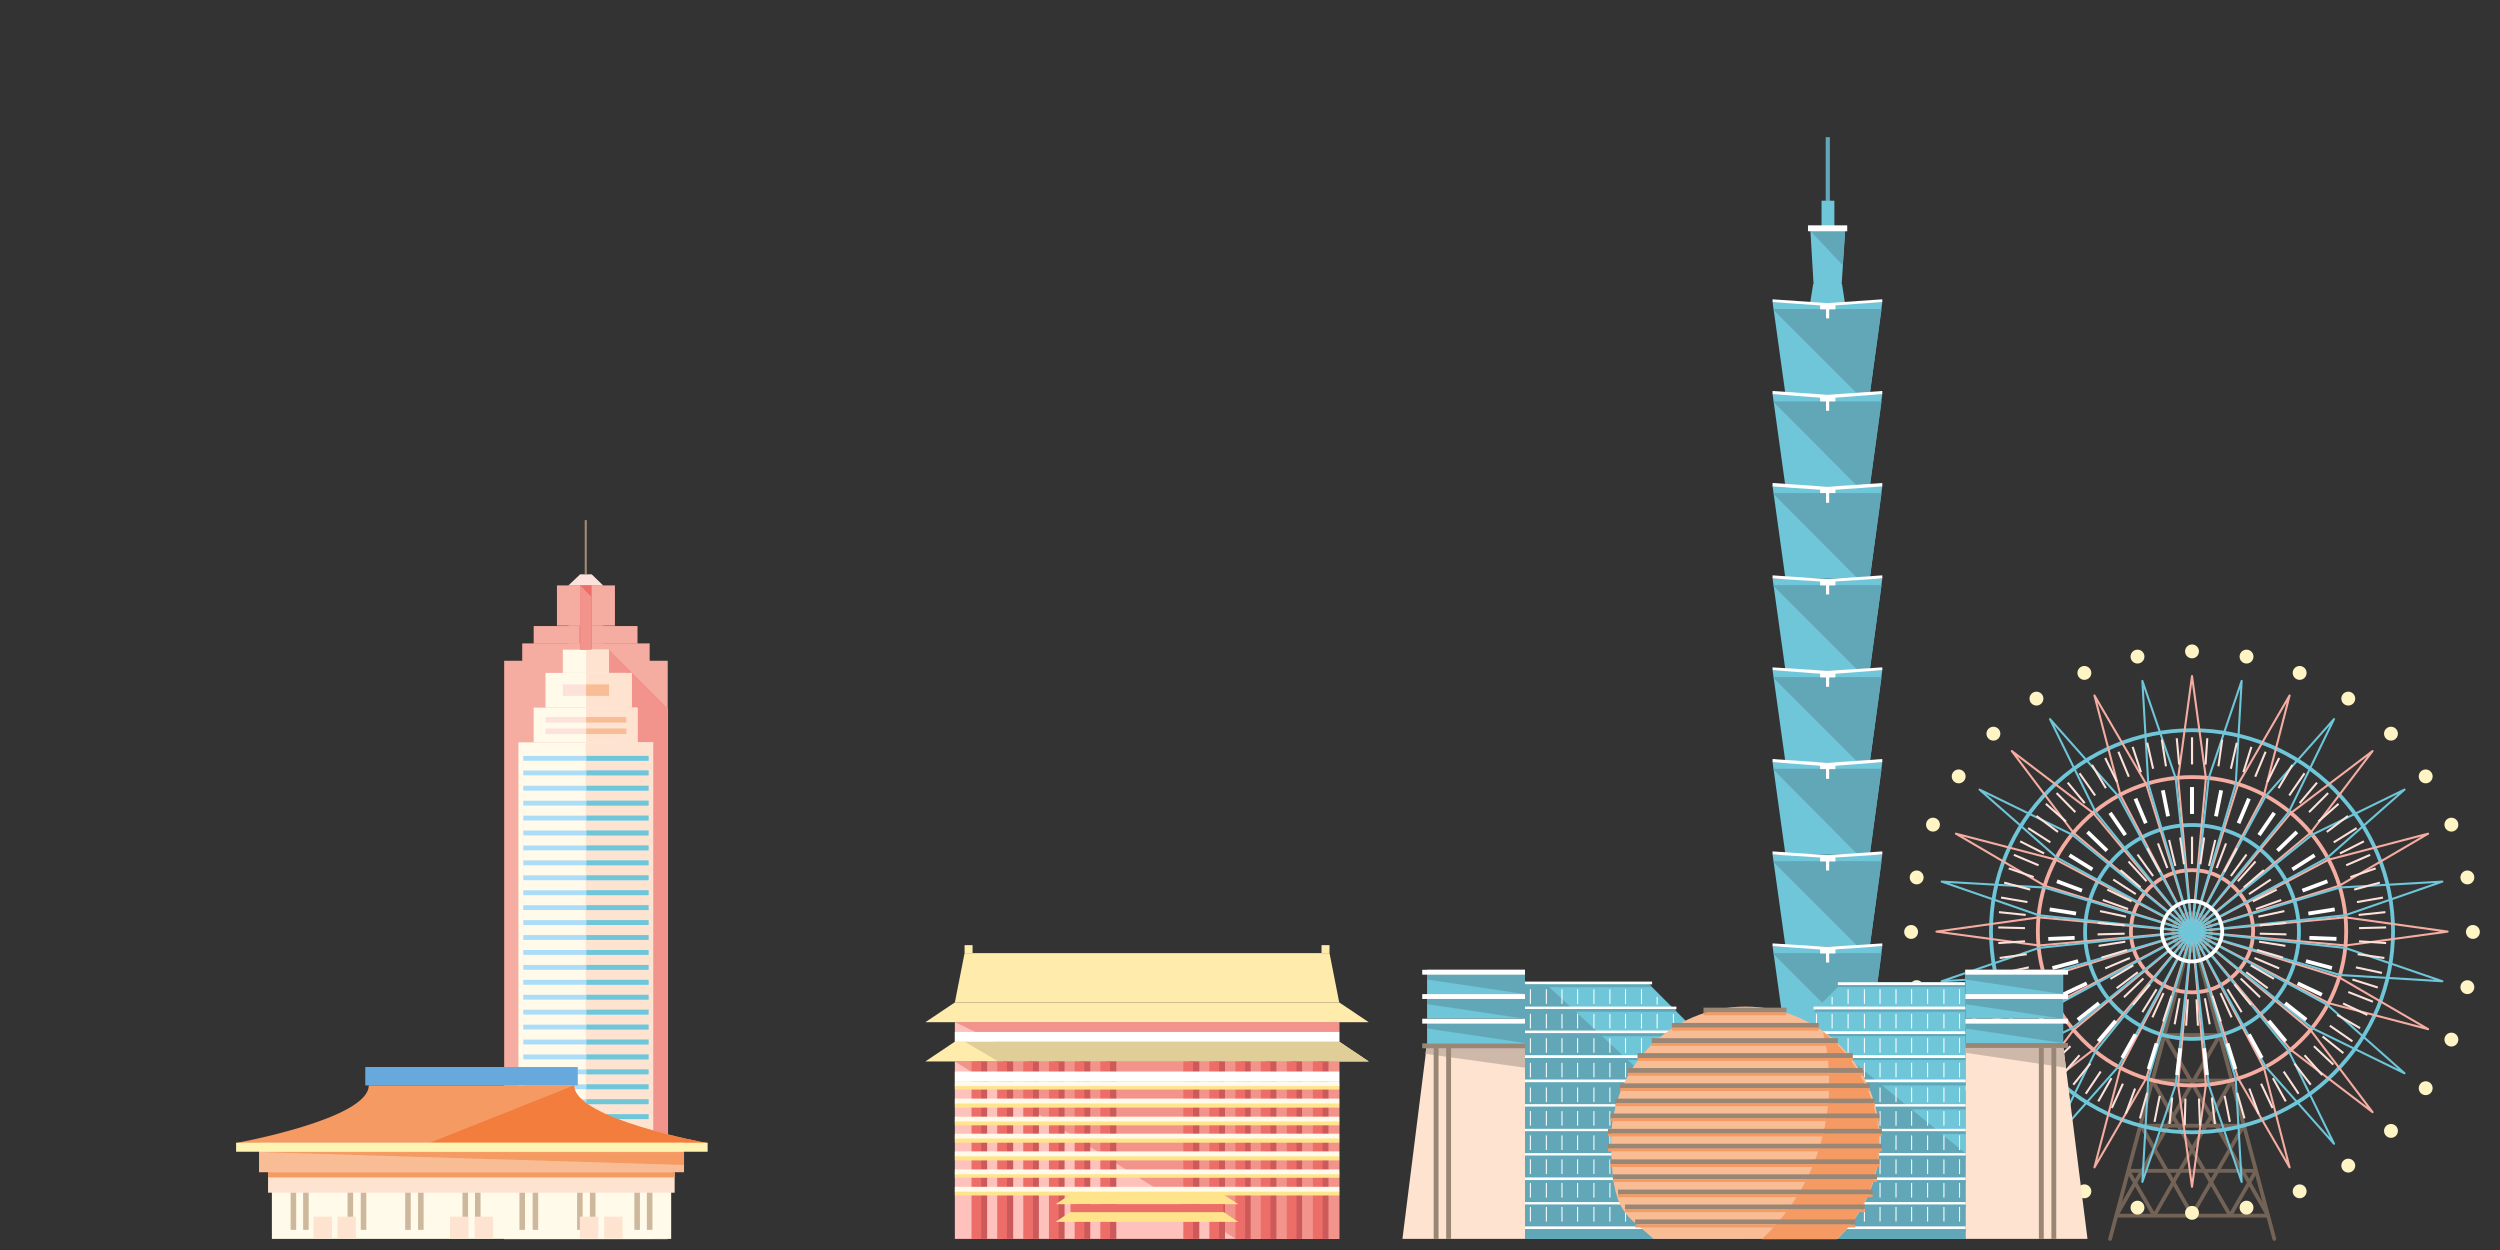 <?xml version="1.0" encoding="UTF-8"?>
<svg id="Layer_1" xmlns="http://www.w3.org/2000/svg" version="1.1" viewBox="0 0 720 360">
  <rect x="0" y="0" width="720" height="360" fill="#333333" stroke="none"/>
  <!-- Generator: Adobe Illustrator 29.3.1, SVG Export Plug-In . SVG Version: 2.1.0 Build 151)  -->
  <defs>
    <style>
      .st0 {
        fill: #fce2da;
      }

      .st1, .st2, .st3, .st4, .st5, .st6, .st7, .st8 {
        fill: none;
      }

      .st1, .st2, .st3, .st9, .st6, .st7 {
        stroke-width: 1.1px;
      }

      .st1, .st5, .st6, .st8 {
        stroke-linejoin: round;
      }

      .st1, .st6 {
        stroke: #736357;
      }

      .st10 {
        fill: #a18a77;
      }

      .st11 {
        fill: #e0ce99;
      }

      .st12 {
        fill: #ceb8aa;
      }

      .st13 {
        fill: #abddf9;
      }

      .st2, .st3, .st4, .st9, .st7 {
        stroke-miterlimit: 5.7;
      }

      .st2, .st5 {
        stroke: #f5ada2;
      }

      .st14 {
        fill: #f2948b;
      }

      .st15 {
        fill: #fff;
      }

      .st16 {
        fill: #fffae9;
      }

      .st17 {
        fill: #f27d3d;
      }

      .st3, .st8 {
        stroke: #6ec6d8;
      }

      .st18 {
        fill: #998675;
      }

      .st19 {
        fill: #67a9dd;
      }

      .st4 {
        stroke: #fce2da;
      }

      .st4, .st5, .st8 {
        stroke-width: .6px;
      }

      .st9, .st20 {
        fill: #6ec6d8;
      }

      .st9, .st7 {
        stroke: #fff;
      }

      .st21 {
        fill: #fff3b3;
      }

      .st22 {
        fill: #ceb89d;
      }

      .st6 {
        stroke-linecap: round;
      }

      .st23 {
        fill: #cc5a5a;
      }

      .st24 {
        fill: #fff4c3;
      }

      .st25 {
        fill: #f5ada2;
      }

      .st26 {
        fill: #ffecac;
      }

      .st27 {
        fill: #ed6d69;
      }

      .st28 {
        fill: #ffe48c;
      }

      .st29 {
        fill: #f9bd95;
      }

      .st30 {
        fill: #62a7b7;
      }

      .st31 {
        fill: #f49a62;
      }

      .st32 {
        fill: #fde3d0;
      }

      .st33 {
        fill: #ffc1bb;
      }
    </style>
  </defs>
  <g>
    <polygon class="st26" points="385.7 288.7 275 288.7 277.8 274.5 382.9 274.5 385.7 288.7"/>
    <polygon class="st26" points="394.2 294.4 266.5 294.4 275 288.7 385.7 288.7 394.2 294.4"/>
    <polygon class="st26" points="394.2 305.7 266.5 305.7 275 300 385.7 300 394.2 305.7"/>
    <polygon class="st11" points="394.2 305.7 287.5 305.7 277.8 300 385.7 300 394.2 305.7"/>
    <rect class="st33" x="275" y="294.4" width="110.7" height="5.7"/>
    <polygon class="st14" points="385.7 294.4 275 294.4 286.9 300 385.7 300 385.7 294.4"/>
    <rect class="st15" x="275" y="297.2" width="110.7" height="2.8"/>
    <rect class="st33" x="275" y="305.7" width="110.7" height="51.1"/>
    <polygon class="st14" points="385.7 305.7 275 305.7 355.9 356.8 385.7 356.8 385.7 305.7"/>
    <g>
      <rect class="st23" x="281.5" y="305.7" width="2.8" height="51.1"/>
      <rect class="st23" x="289" y="305.7" width="2.8" height="51.1"/>
      <rect class="st23" x="296.4" y="305.7" width="2.8" height="51.1"/>
      <rect class="st23" x="303.8" y="305.7" width="2.8" height="51.1"/>
      <rect class="st23" x="311.2" y="305.7" width="2.8" height="51.1"/>
      <rect class="st23" x="318.7" y="305.7" width="2.8" height="51.1"/>
    </g>
    <g>
      <rect class="st27" x="279.8" y="305.7" width="2.8" height="51.1"/>
      <rect class="st27" x="287.2" y="305.7" width="2.8" height="51.1"/>
      <rect class="st27" x="294.7" y="305.7" width="2.8" height="51.1"/>
      <rect class="st27" x="302.1" y="305.7" width="2.8" height="51.1"/>
      <rect class="st27" x="309.5" y="305.7" width="2.8" height="51.1"/>
      <rect class="st27" x="316.9" y="305.7" width="2.8" height="51.1"/>
    </g>
    <g>
      <rect class="st23" x="379.8" y="305.7" width="2.8" height="51.1"/>
      <rect class="st23" x="372.2" y="305.7" width="2.8" height="51.1"/>
      <rect class="st23" x="364.8" y="305.7" width="2.8" height="51.1"/>
      <rect class="st23" x="357.4" y="305.7" width="2.8" height="51.1"/>
      <rect class="st23" x="350" y="305.7" width="2.8" height="51.1"/>
      <rect class="st23" x="342.6" y="305.7" width="2.8" height="51.1"/>
    </g>
    <g>
      <rect class="st27" x="378.1" y="305.7" width="2.8" height="51.1"/>
      <rect class="st27" x="370.6" y="305.7" width="2.8" height="51.1"/>
      <rect class="st27" x="363.1" y="305.7" width="2.8" height="51.1"/>
      <rect class="st27" x="355.8" y="305.7" width="2.8" height="51.1"/>
      <rect class="st27" x="348.3" y="305.7" width="2.8" height="51.1"/>
      <rect class="st27" x="340.8" y="305.7" width="2.8" height="51.1"/>
    </g>
    <polygon class="st28" points="356.6 346.8 304 346.8 308.3 344 352.3 344 356.6 346.8"/>
    <polygon class="st28" points="356.6 351.9 304 351.9 308.3 349 352.3 349 356.6 351.9"/>
    <rect class="st27" x="308.3" y="346.8" width="44" height="2.3"/>
    <g>
      <rect class="st28" x="275" y="312.4" width="110.7" height="1.4"/>
      <rect class="st28" x="275" y="317.6" width="110.7" height="1.4"/>
      <rect class="st28" x="275" y="322.7" width="110.7" height="1.4"/>
      <rect class="st28" x="275" y="327.7" width="110.7" height="1.4"/>
      <rect class="st28" x="275" y="332.8" width="110.7" height="1.4"/>
      <rect class="st28" x="275" y="337.8" width="110.7" height="1.4"/>
      <rect class="st28" x="275" y="342.9" width="110.7" height="1.4"/>
    </g>
    <g>
      <rect class="st16" x="275" y="311.4" width="110.7" height="1.4"/>
      <rect class="st16" x="275" y="316.4" width="110.7" height="1.4"/>
      <rect class="st16" x="275" y="321.6" width="110.7" height="1.4"/>
      <rect class="st16" x="275" y="326.5" width="110.7" height="1.4"/>
      <rect class="st16" x="275" y="331.6" width="110.7" height="1.4"/>
      <rect class="st16" x="275" y="336.8" width="110.7" height="1.4"/>
      <rect class="st16" x="275" y="341.8" width="110.7" height="1.4"/>
    </g>
    <rect class="st15" x="275" y="308.6" width="110.7" height="2.8"/>
    <rect class="st26" x="380.6" y="272.2" width="2.3" height="2.3"/>
    <rect class="st26" x="277.8" y="272.2" width="2.3" height="2.3"/>
  </g>
  <g>
    <g>
      <polyline class="st6" points="655 356.8 631.3 268.4 607.7 356.8"/>
      <circle class="st6" cx="631.3" cy="268.4" r="5.4"/>
      <g>
        <line class="st1" x1="623.4" y1="298.1" x2="639.3" y2="298.1"/>
        <line class="st1" x1="619.9" y1="311.2" x2="642.7" y2="311.2"/>
        <line class="st1" x1="616.4" y1="324.2" x2="646.3" y2="324.2"/>
        <line class="st1" x1="609.5" y1="350.1" x2="653.2" y2="350.1"/>
        <line class="st1" x1="612.9" y1="337.2" x2="649.9" y2="337.2"/>
        <line class="st1" x1="623.4" y1="298.1" x2="653.2" y2="350.1"/>
        <line class="st1" x1="619.9" y1="311.2" x2="642.3" y2="350.1"/>
        <line class="st1" x1="616.6" y1="324.1" x2="631.4" y2="350.1"/>
        <line class="st1" x1="639.3" y1="298.1" x2="609.5" y2="350.1"/>
        <line class="st1" x1="642.7" y1="311.2" x2="620.4" y2="350.1"/>
        <line class="st1" x1="646.2" y1="324.1" x2="631.2" y2="350.1"/>
        <line class="st1" x1="612.9" y1="337.2" x2="620.4" y2="350.1"/>
        <line class="st1" x1="649.7" y1="337.2" x2="642.3" y2="350.1"/>
      </g>
    </g>
    <path class="st3" d="M631.3,326.1c-15.4,0-29.9-6-40.9-17-10.9-10.9-17-25.5-17-40.9s6-29.9,17-40.9c10.9-10.9,25.5-17,40.9-17s29.9,6,40.9,17c10.9,10.9,17,25.5,17,40.9s-6,29.9-17,40.9c-10.9,10.9-25.5,17-40.9,17Z"/>
    <path class="st2" d="M631.3,312.6c-11.8,0-23-4.6-31.4-13-8.4-8.4-13-19.5-13-31.4s4.6-23,13-31.4c8.4-8.4,19.5-13,31.4-13s23,4.6,31.4,13c8.4,8.4,13,19.5,13,31.4s-4.6,23-13,31.4c-8.4,8.4-19.5,13-31.4,13Z"/>
    <path class="st3" d="M631.3,299.2c-8.3,0-16-3.2-21.8-9-5.8-5.8-9-13.6-9-21.8s3.2-16,9-21.8,13.6-9,21.8-9,16,3.2,21.8,9c5.8,5.8,9,13.6,9,21.8s-3.2,16-9,21.8-13.6,9-21.8,9Z"/>
    <path class="st2" d="M631.3,285.8c-4.6,0-9-1.8-12.4-5.2-3.3-3.3-5.2-7.7-5.2-12.4s1.8-9,5.2-12.4,7.7-5.2,12.4-5.2,9,1.8,12.4,5.2c3.3,3.3,5.2,7.7,5.2,12.4s-1.8,9-5.2,12.4-7.7,5.2-12.4,5.2Z"/>
    <g>
      <polygon class="st5" points="631.3 194.7 627.3 224.1 631.3 268.3 635.3 224.1 631.3 194.7"/>
      <polygon class="st5" points="631.3 341.8 627.3 312.4 631.3 268.3 635.3 312.4 631.3 341.8"/>
      <polygon class="st5" points="704.9 268.3 675.5 264.2 631.3 268.3 675.5 272.3 704.9 268.3"/>
      <polygon class="st5" points="557.7 268.3 587.2 264.2 631.3 268.3 587.2 272.3 557.7 268.3"/>
      <polygon class="st5" points="683.3 216.3 659.7 234.2 631.3 268.3 665.4 239.9 683.3 216.3"/>
      <polygon class="st5" points="579.4 320.3 597.2 296.6 631.3 268.3 602.9 302.3 579.4 320.3"/>
      <polygon class="st5" points="683.3 320.3 665.4 296.6 631.3 268.3 659.7 302.3 683.3 320.3"/>
      <polygon class="st5" points="579.4 216.3 602.9 234.2 631.3 268.3 597.2 239.9 579.4 216.3"/>
      <polygon class="st5" points="603.2 200.3 610.7 229 631.3 268.3 618.1 225.8 603.2 200.3"/>
      <polygon class="st5" points="659.4 336.2 644.6 310.6 631.3 268.3 652 307.5 659.4 336.2"/>
      <polygon class="st5" points="699.3 240.1 670.6 247.6 631.3 268.3 673.7 255.1 699.3 240.1"/>
      <polygon class="st5" points="563.3 296.4 588.9 281.5 631.3 268.3 592.1 288.9 563.3 296.4"/>
      <polygon class="st5" points="659.4 200.3 644.6 225.8 631.3 268.3 652 229 659.4 200.3"/>
      <polygon class="st5" points="603.2 336.2 610.7 307.5 631.3 268.3 618.1 310.6 603.2 336.2"/>
      <polygon class="st5" points="699.3 296.4 673.7 281.5 631.3 268.3 670.6 288.9 699.3 296.4"/>
      <polygon class="st5" points="563.3 240.1 592.1 247.6 631.3 268.3 588.9 255.1 563.3 240.1"/>
    </g>
    <g>
      <polygon class="st8" points="617 196.1 618.7 225.7 631.3 268.3 626.6 224.1 617 196.1"/>
      <polygon class="st8" points="645.6 340.4 636.1 312.4 631.3 268.3 643.9 310.8 645.6 340.4"/>
      <polygon class="st8" points="703.4 253.9 673.9 255.6 631.3 268.3 675.4 263.6 703.4 253.9"/>
      <polygon class="st8" points="559.2 282.6 587.2 273 631.3 268.3 588.7 280.8 559.2 282.6"/>
      <polygon class="st8" points="672.2 207.1 652.5 229.3 631.3 268.3 659.2 233.8 672.2 207.1"/>
      <polygon class="st8" points="590.4 329.4 603.5 302.8 631.3 268.3 610.1 307.2 590.4 329.4"/>
      <polygon class="st8" points="692.5 309.1 670.3 289.4 631.3 268.3 665.9 296.1 692.5 309.1"/>
      <polygon class="st8" points="570.1 227.4 596.8 240.4 631.3 268.3 592.4 247 570.1 227.4"/>
      <polygon class="st8" points="590.4 207.1 603.5 233.8 631.3 268.3 610.1 229.3 590.4 207.1"/>
      <polygon class="st8" points="672.2 329.4 652.5 307.2 631.3 268.3 659.2 302.8 672.2 329.4"/>
      <polygon class="st8" points="692.5 227.4 665.9 240.4 631.3 268.3 670.3 247 692.5 227.4"/>
      <polygon class="st8" points="570.1 309.1 592.4 289.4 631.3 268.3 596.8 296.1 570.1 309.1"/>
      <polygon class="st8" points="645.6 196.1 636.1 224.1 631.3 268.3 643.9 225.7 645.6 196.1"/>
      <polygon class="st8" points="617 340.4 618.7 310.8 631.3 268.3 626.6 312.4 617 340.4"/>
      <polygon class="st8" points="703.4 282.6 675.4 273 631.3 268.3 673.9 280.8 703.4 282.6"/>
      <polygon class="st8" points="559.2 253.9 588.7 255.6 631.3 268.3 587.2 263.6 559.2 253.9"/>
    </g>
    <g>
      <line class="st7" x1="631.3" y1="226.7" x2="631.3" y2="234.4"/>
      <line class="st7" x1="622.9" y1="227.6" x2="624.4" y2="235.1"/>
      <line class="st7" x1="615" y1="230" x2="618" y2="237.1"/>
      <line class="st7" x1="607.7" y1="234.1" x2="612.1" y2="240.5"/>
      <line class="st7" x1="601.2" y1="239.6" x2="606.8" y2="245"/>
      <line class="st7" x1="596" y1="246.3" x2="602.6" y2="250.4"/>
      <line class="st7" x1="592.4" y1="253.8" x2="599.6" y2="256.5"/>
      <line class="st7" x1="590.3" y1="261.9" x2="597.9" y2="263.1"/>
      <line class="st7" x1="589.9" y1="270.4" x2="597.5" y2="270.1"/>
      <line class="st7" x1="591.1" y1="278.8" x2="598.5" y2="276.8"/>
      <line class="st7" x1="594" y1="286.5" x2="601" y2="283.2"/>
      <line class="st7" x1="598.4" y1="293.7" x2="604.5" y2="288.9"/>
      <line class="st7" x1="604.3" y1="299.9" x2="609.3" y2="294"/>
      <line class="st7" x1="611.2" y1="304.7" x2="615" y2="297.9"/>
      <line class="st7" x1="618.8" y1="307.9" x2="621.1" y2="300.5"/>
      <line class="st7" x1="627" y1="309.6" x2="627.9" y2="301.9"/>
      <line class="st7" x1="635.6" y1="309.6" x2="634.8" y2="301.9"/>
      <line class="st7" x1="643.8" y1="307.9" x2="641.5" y2="300.5"/>
      <line class="st7" x1="651.4" y1="304.7" x2="647.7" y2="297.9"/>
      <line class="st7" x1="658.3" y1="299.9" x2="653.4" y2="294"/>
      <line class="st7" x1="664.2" y1="293.7" x2="658.1" y2="288.9"/>
      <line class="st7" x1="668.7" y1="286.5" x2="661.7" y2="283.2"/>
      <line class="st7" x1="671.6" y1="278.8" x2="664.1" y2="276.8"/>
      <line class="st7" x1="672.9" y1="270.4" x2="665.1" y2="270.1"/>
      <line class="st7" x1="672.4" y1="261.9" x2="664.8" y2="263.1"/>
      <line class="st7" x1="670.3" y1="253.8" x2="663.1" y2="256.5"/>
      <line class="st7" x1="666.6" y1="246.3" x2="660.2" y2="250.4"/>
      <line class="st7" x1="661.5" y1="239.6" x2="655.9" y2="245"/>
      <line class="st7" x1="655" y1="234.1" x2="650.6" y2="240.5"/>
      <line class="st7" x1="647.7" y1="230" x2="644.7" y2="237.1"/>
      <line class="st7" x1="639.7" y1="227.6" x2="638.2" y2="235.1"/>
      <line class="st7" x1="631.3" y1="226.7" x2="631.3" y2="234.4"/>
    </g>
    <g>
      <line class="st4" x1="631.3" y1="241" x2="631.3" y2="248.8"/>
      <line class="st4" x1="627.9" y1="241.2" x2="629" y2="248.9"/>
      <line class="st4" x1="624.7" y1="241.9" x2="626.5" y2="249.4"/>
      <line class="st4" x1="621.5" y1="242.9" x2="624.2" y2="250"/>
      <line class="st4" x1="618.4" y1="244.3" x2="622.1" y2="251.1"/>
      <line class="st4" x1="615.6" y1="246.1" x2="620.1" y2="252.3"/>
      <line class="st4" x1="613" y1="248.1" x2="618.2" y2="253.8"/>
      <line class="st4" x1="610.7" y1="250.6" x2="616.5" y2="255.6"/>
      <line class="st4" x1="608.6" y1="253.3" x2="615.1" y2="257.5"/>
      <line class="st4" x1="606.9" y1="256.2" x2="613.9" y2="259.6"/>
      <line class="st4" x1="605.6" y1="259.2" x2="612.9" y2="261.8"/>
      <line class="st4" x1="604.8" y1="262.4" x2="612.3" y2="264"/>
      <line class="st4" x1="604.2" y1="265.8" x2="611.9" y2="266.5"/>
      <line class="st4" x1="604.1" y1="269.1" x2="611.9" y2="268.9"/>
      <line class="st4" x1="604.4" y1="272.4" x2="612.1" y2="271.2"/>
      <line class="st4" x1="605.2" y1="275.8" x2="612.6" y2="273.6"/>
      <line class="st4" x1="606.3" y1="278.9" x2="613.4" y2="275.9"/>
      <line class="st4" x1="607.8" y1="281.9" x2="614.4" y2="278"/>
      <line class="st4" x1="609.6" y1="284.6" x2="615.7" y2="280"/>
      <line class="st4" x1="611.7" y1="287.2" x2="617.3" y2="281.8"/>
      <line class="st4" x1="614.3" y1="289.4" x2="619.2" y2="283.5"/>
      <line class="st4" x1="617" y1="291.5" x2="621.1" y2="284.9"/>
      <line class="st4" x1="619.9" y1="293" x2="623.1" y2="286"/>
      <line class="st4" x1="623" y1="294.2" x2="625.4" y2="286.8"/>
      <line class="st4" x1="626.3" y1="295" x2="627.7" y2="287.5"/>
      <line class="st4" x1="629.6" y1="295.4" x2="630.1" y2="287.8"/>
      <line class="st4" x1="633" y1="295.4" x2="632.6" y2="287.8"/>
      <line class="st4" x1="636.4" y1="295" x2="635" y2="287.5"/>
      <line class="st4" x1="639.6" y1="294.2" x2="637.2" y2="286.8"/>
      <line class="st4" x1="642.7" y1="293" x2="639.5" y2="286"/>
      <line class="st4" x1="645.6" y1="291.5" x2="641.5" y2="284.9"/>
      <line class="st4" x1="648.3" y1="289.4" x2="643.5" y2="283.5"/>
      <line class="st4" x1="650.9" y1="287.2" x2="645.3" y2="281.8"/>
      <line class="st4" x1="653.1" y1="284.6" x2="646.9" y2="280"/>
      <line class="st4" x1="654.9" y1="281.9" x2="648.2" y2="278"/>
      <line class="st4" x1="656.4" y1="278.9" x2="649.3" y2="275.9"/>
      <line class="st4" x1="657.5" y1="275.8" x2="650" y2="273.6"/>
      <line class="st4" x1="658.2" y1="272.4" x2="650.6" y2="271.2"/>
      <line class="st4" x1="658.5" y1="269.1" x2="650.8" y2="268.9"/>
      <line class="st4" x1="658.4" y1="265.8" x2="650.8" y2="266.5"/>
      <line class="st4" x1="657.9" y1="262.4" x2="650.4" y2="264"/>
      <line class="st4" x1="657" y1="259.2" x2="649.7" y2="261.8"/>
      <line class="st4" x1="655.7" y1="256.2" x2="648.8" y2="259.6"/>
      <line class="st4" x1="654" y1="253.3" x2="647.7" y2="257.5"/>
      <line class="st4" x1="652" y1="250.6" x2="646.2" y2="255.6"/>
      <line class="st4" x1="649.6" y1="248.1" x2="644.5" y2="253.8"/>
      <line class="st4" x1="647" y1="246.1" x2="642.5" y2="252.3"/>
      <line class="st4" x1="644.2" y1="244.3" x2="640.6" y2="251.1"/>
      <line class="st4" x1="641.1" y1="242.9" x2="638.4" y2="250"/>
      <line class="st4" x1="638" y1="241.9" x2="636.2" y2="249.4"/>
      <line class="st4" x1="634.8" y1="241.2" x2="633.7" y2="248.9"/>
      <line class="st4" x1="631.3" y1="241" x2="631.3" y2="248.8"/>
    </g>
    <g>
      <line class="st4" x1="631.3" y1="212.4" x2="631.3" y2="220.1"/>
      <line class="st4" x1="626.9" y1="212.6" x2="627.6" y2="220.2"/>
      <line class="st4" x1="622.6" y1="213" x2="623.8" y2="220.7"/>
      <line class="st4" x1="618.4" y1="213.9" x2="620.1" y2="221.4"/>
      <line class="st4" x1="614.2" y1="215.1" x2="616.6" y2="222.4"/>
      <line class="st4" x1="610.1" y1="216.5" x2="613.1" y2="223.7"/>
      <line class="st4" x1="606.3" y1="218.3" x2="609.7" y2="225.2"/>
      <line class="st4" x1="602.5" y1="220.3" x2="606.5" y2="227"/>
      <line class="st4" x1="598.9" y1="222.7" x2="603.4" y2="229.1"/>
      <line class="st4" x1="595.5" y1="225.4" x2="600.4" y2="231.3"/>
      <line class="st4" x1="592.3" y1="228.4" x2="597.7" y2="233.9"/>
      <line class="st4" x1="589.2" y1="231.5" x2="595" y2="236.6"/>
      <line class="st4" x1="586.5" y1="235" x2="592.7" y2="239.6"/>
      <line class="st4" x1="584.1" y1="238.5" x2="590.5" y2="242.6"/>
      <line class="st4" x1="581.8" y1="242.3" x2="588.7" y2="245.8"/>
      <line class="st4" x1="580" y1="246.2" x2="587.1" y2="249.2"/>
      <line class="st4" x1="578.5" y1="250.1" x2="585.7" y2="252.6"/>
      <line class="st4" x1="577.2" y1="254.2" x2="584.7" y2="256.2"/>
      <line class="st4" x1="576.3" y1="258.5" x2="583.9" y2="259.8"/>
      <line class="st4" x1="575.7" y1="262.7" x2="583.4" y2="263.5"/>
      <line class="st4" x1="575.5" y1="267.1" x2="583.2" y2="267.3"/>
      <line class="st4" x1="575.5" y1="271.6" x2="583.2" y2="271.1"/>
      <line class="st4" x1="575.9" y1="275.9" x2="583.7" y2="274.8"/>
      <line class="st4" x1="576.8" y1="280.2" x2="584.3" y2="278.6"/>
      <line class="st4" x1="577.9" y1="284.4" x2="585.2" y2="282.1"/>
      <line class="st4" x1="579.3" y1="288.5" x2="586.4" y2="285.7"/>
      <line class="st4" x1="581" y1="292.3" x2="587.9" y2="289"/>
      <line class="st4" x1="582.9" y1="296.1" x2="589.6" y2="292.3"/>
      <line class="st4" x1="585.2" y1="299.9" x2="591.6" y2="295.4"/>
      <line class="st4" x1="587.8" y1="303.3" x2="593.8" y2="298.5"/>
      <line class="st4" x1="590.7" y1="306.6" x2="596.3" y2="301.3"/>
      <line class="st4" x1="593.9" y1="309.6" x2="598.9" y2="303.9"/>
      <line class="st4" x1="597.1" y1="312.4" x2="602" y2="306.3"/>
      <line class="st4" x1="600.7" y1="315" x2="605" y2="308.6"/>
      <line class="st4" x1="604.3" y1="317.2" x2="608.1" y2="310.5"/>
      <line class="st4" x1="608.2" y1="319.1" x2="611.4" y2="312.1"/>
      <line class="st4" x1="612.2" y1="320.8" x2="614.9" y2="313.5"/>
      <line class="st4" x1="616.3" y1="322.1" x2="618.4" y2="314.7"/>
      <line class="st4" x1="620.5" y1="323.1" x2="622" y2="315.6"/>
      <line class="st4" x1="624.8" y1="323.7" x2="625.6" y2="316.1"/>
      <line class="st4" x1="629.2" y1="324.1" x2="629.4" y2="316.4"/>
      <line class="st4" x1="633.6" y1="324.1" x2="633.3" y2="316.4"/>
      <line class="st4" x1="637.9" y1="323.7" x2="637" y2="316.1"/>
      <line class="st4" x1="642.2" y1="323.1" x2="640.7" y2="315.6"/>
      <line class="st4" x1="646.4" y1="322.1" x2="644.3" y2="314.7"/>
      <line class="st4" x1="650.5" y1="320.8" x2="647.8" y2="313.5"/>
      <line class="st4" x1="654.5" y1="319.1" x2="651.2" y2="312.1"/>
      <line class="st4" x1="658.3" y1="317.2" x2="654.6" y2="310.5"/>
      <line class="st4" x1="662" y1="315" x2="657.7" y2="308.6"/>
      <line class="st4" x1="665.5" y1="312.4" x2="660.8" y2="306.3"/>
      <line class="st4" x1="668.8" y1="309.6" x2="663.7" y2="303.9"/>
      <line class="st4" x1="672" y1="306.6" x2="666.4" y2="301.3"/>
      <line class="st4" x1="674.9" y1="303.3" x2="668.9" y2="298.5"/>
      <line class="st4" x1="677.5" y1="299.9" x2="671" y2="295.4"/>
      <line class="st4" x1="679.7" y1="296.1" x2="673.1" y2="292.3"/>
      <line class="st4" x1="681.8" y1="292.3" x2="674.8" y2="289"/>
      <line class="st4" x1="683.4" y1="288.5" x2="676.3" y2="285.7"/>
      <line class="st4" x1="684.8" y1="284.4" x2="677.5" y2="282.1"/>
      <line class="st4" x1="686" y1="280.2" x2="678.5" y2="278.6"/>
      <line class="st4" x1="686.7" y1="275.9" x2="679" y2="274.8"/>
      <line class="st4" x1="687.2" y1="271.6" x2="679.4" y2="271.1"/>
      <line class="st4" x1="687.2" y1="267.1" x2="679.4" y2="267.3"/>
      <line class="st4" x1="687" y1="262.7" x2="679.3" y2="263.5"/>
      <line class="st4" x1="686.3" y1="258.5" x2="678.8" y2="259.8"/>
      <line class="st4" x1="685.4" y1="254.2" x2="678" y2="256.2"/>
      <line class="st4" x1="684.2" y1="250.1" x2="676.9" y2="252.6"/>
      <line class="st4" x1="682.6" y1="246.2" x2="675.7" y2="249.2"/>
      <line class="st4" x1="680.8" y1="242.3" x2="673.9" y2="245.8"/>
      <line class="st4" x1="678.7" y1="238.5" x2="672.1" y2="242.6"/>
      <line class="st4" x1="676.2" y1="235" x2="670.1" y2="239.6"/>
      <line class="st4" x1="673.5" y1="231.5" x2="667.7" y2="236.6"/>
      <line class="st4" x1="670.5" y1="228.4" x2="665" y2="233.9"/>
      <line class="st4" x1="667.3" y1="225.4" x2="662.3" y2="231.3"/>
      <line class="st4" x1="663.7" y1="222.7" x2="659.3" y2="229.1"/>
      <line class="st4" x1="660.2" y1="220.3" x2="656.2" y2="227"/>
      <line class="st4" x1="656.4" y1="218.3" x2="653" y2="225.2"/>
      <line class="st4" x1="652.5" y1="216.5" x2="649.5" y2="223.7"/>
      <line class="st4" x1="648.4" y1="215.1" x2="646.1" y2="222.4"/>
      <line class="st4" x1="644.2" y1="213.9" x2="642.5" y2="221.4"/>
      <line class="st4" x1="640" y1="213" x2="638.9" y2="220.7"/>
      <line class="st4" x1="635.7" y1="212.6" x2="635.2" y2="220.2"/>
      <line class="st4" x1="631.3" y1="212.4" x2="631.3" y2="220.1"/>
    </g>
    <g>
      <circle class="st24" cx="631.3" cy="187.6" r="2"/>
      <circle class="st24" cx="631.3" cy="349.3" r="2"/>
      <circle class="st24" cx="550.4" cy="268.4" r="2"/>
      <circle class="st24" cx="712.2" cy="268.4" r="2"/>
      <circle class="st24" cx="574.1" cy="211.3" r="2"/>
      <circle class="st24" cx="688.6" cy="325.7" r="2"/>
      <circle class="st24" cx="574.1" cy="325.7" r="2"/>
      <circle class="st24" cx="688.6" cy="211.3" r="2"/>
      <circle class="st24" cx="600.3" cy="193.8" r="2"/>
      <circle class="st24" cx="662.3" cy="343.1" r="2"/>
      <circle class="st24" cx="556.7" cy="299.4" r="2"/>
      <circle class="st24" cx="706" cy="237.5" r="2"/>
      <circle class="st24" cx="556.7" cy="237.5" r="2"/>
      <circle class="st24" cx="706" cy="299.4" r="2"/>
      <circle class="st24" cx="600.3" cy="343.1" r="2"/>
      <circle class="st24" cx="662.3" cy="193.8" r="2"/>
      <circle class="st24" cx="615.6" cy="189.1" r="2"/>
      <circle class="st24" cx="647" cy="347.8" r="2"/>
      <circle class="st24" cx="552" cy="284.3" r="2"/>
      <circle class="st24" cx="710.6" cy="252.7" r="2"/>
      <circle class="st24" cx="564.1" cy="223.6" r="2"/>
      <circle class="st24" cx="698.6" cy="313.4" r="2"/>
      <circle class="st24" cx="586.5" cy="335.7" r="2"/>
      <circle class="st24" cx="676.3" cy="201.2" r="2"/>
      <circle class="st24" cx="586.5" cy="201.2" r="2"/>
      <circle class="st24" cx="676.3" cy="335.7" r="2"/>
      <circle class="st24" cx="564.1" cy="313.4" r="2"/>
      <circle class="st24" cx="698.6" cy="223.6" r="2"/>
      <circle class="st24" cx="552" cy="252.7" r="2"/>
      <circle class="st24" cx="710.6" cy="284.3" r="2"/>
      <circle class="st24" cx="615.6" cy="347.8" r="2"/>
      <circle class="st24" cx="647" cy="189.1" r="2"/>
    </g>
    <path class="st7" d="M631.3,276.9c-2.4,0-4.5-1-6.1-2.6s-2.6-3.9-2.6-6.1,1-4.5,2.6-6.1,3.9-2.6,6.1-2.6,4.5,1,6.1,2.6,2.6,3.9,2.6,6.1-1,4.5-2.6,6.1-3.9,2.6-6.1,2.6Z"/>
  </g>
  <g>
    <g>
      <polygon class="st20" points="532.2 92.9 520.4 92.9 522.2 81.8 530.5 81.8 532.2 92.9"/>
      <polygon class="st20" points="530.4 81.8 522.3 81.8 521.4 66.5 531.4 66.5 530.4 81.8"/>
      <polygon class="st30" points="530.7 76.4 521.4 66.5 531.4 66.5 530.7 76.4"/>
      <rect class="st30" x="525.8" y="39.5" width="1.2" height="23.2"/>
      <rect class="st20" x="524.6" y="57.8" width="3.7" height="8.6"/>
      <rect class="st15" x="520.7" y="64.9" width="11.3" height="1.7"/>
    </g>
    <polygon class="st20" points="538.6 299.1 514.1 299.1 509 356.8 543.7 356.8 538.6 299.1"/>
    <polygon class="st30" points="540.8 325.4 538.6 299.1 521.5 299.1 540.8 325.4"/>
    <g>
      <g>
        <polygon class="st20" points="538.5 113.5 514.2 113.5 510.5 87 542.1 87 538.5 113.5"/>
        <polygon class="st30" points="510.8 89 510.8 89.3 535 113.5 538.5 113.5 541.9 89 510.8 89"/>
        <polygon class="st15" points="542.1 87 526.3 88.1 510.5 87 510.5 86.2 526.3 87.3 542.1 86.2 542.1 87"/>
        <rect class="st15" x="524.2" y="87.7" width="4.4" height="1.4"/>
        <rect class="st15" x="525.9" y="88.1" width=".9" height="3.6"/>
      </g>
      <g>
        <polygon class="st20" points="538.5 140.1 514.2 140.1 510.5 113.5 542.1 113.5 538.5 140.1"/>
        <polygon class="st30" points="510.8 115.6 510.8 115.8 535 140.1 538.5 140.1 541.9 115.6 510.8 115.6"/>
        <polygon class="st15" points="542.1 113.5 526.3 114.7 510.5 113.5 510.5 112.6 526.3 113.7 542.1 112.6 542.1 113.5"/>
        <rect class="st15" x="524.2" y="114.2" width="4.4" height="1.4"/>
        <rect class="st15" x="525.9" y="114.7" width=".9" height="3.6"/>
      </g>
      <g>
        <polygon class="st20" points="538.5 166.6 514.2 166.6 510.5 140 542.1 140 538.5 166.6"/>
        <polygon class="st30" points="510.8 142 510.8 142.3 535 166.6 538.5 166.6 541.9 142 510.8 142"/>
        <polygon class="st15" points="542.1 140.1 526.3 141.2 510.5 140.1 510.5 139.1 526.3 140.2 542.1 139.1 542.1 140.1"/>
        <rect class="st15" x="524.2" y="140.6" width="4.4" height="1.4"/>
        <rect class="st15" x="525.9" y="141.2" width=".9" height="3.6"/>
      </g>
      <g>
        <polygon class="st20" points="538.5 193 514.2 193 510.5 166.6 542.1 166.6 538.5 193"/>
        <polygon class="st30" points="510.8 168.5 510.8 168.8 535 193 538.5 193 541.9 168.5 510.8 168.5"/>
        <polygon class="st15" points="542.1 166.6 526.3 167.6 510.5 166.6 510.5 165.7 526.3 166.8 542.1 165.7 542.1 166.6"/>
        <rect class="st15" x="524.2" y="167.2" width="4.4" height="1.4"/>
        <rect class="st15" x="525.9" y="167.6" width=".9" height="3.6"/>
      </g>
      <g>
        <polygon class="st20" points="538.5 219.5 514.2 219.5 510.5 193 542.1 193 538.5 219.5"/>
        <polygon class="st30" points="510.8 195 510.8 195.3 535 219.5 538.5 219.5 541.9 195 510.8 195"/>
        <polygon class="st15" points="542.1 193 526.3 194.2 510.5 193 510.5 192.2 526.3 193.2 542.1 192.2 542.1 193"/>
        <rect class="st15" x="524.2" y="193.7" width="4.4" height="1.4"/>
        <rect class="st15" x="525.9" y="194.2" width=".9" height="3.6"/>
      </g>
      <g>
        <polygon class="st20" points="538.5 246.1 514.2 246.1 510.5 219.5 542.1 219.5 538.5 246.1"/>
        <polygon class="st30" points="510.8 221.4 510.8 221.7 535 246.1 538.5 246.1 541.9 221.4 510.8 221.4"/>
        <polygon class="st15" points="542.1 219.5 526.3 220.7 510.5 219.5 510.5 218.6 526.3 219.7 542.1 218.6 542.1 219.5"/>
        <rect class="st15" x="524.2" y="220.1" width="4.4" height="1.4"/>
        <rect class="st15" x="525.9" y="220.7" width=".9" height="3.6"/>
      </g>
      <g>
        <polygon class="st20" points="538.5 272.5 514.2 272.5 510.5 246.1 542.1 246.1 538.5 272.5"/>
        <polygon class="st30" points="510.8 248 510.8 248.3 535 272.5 538.5 272.5 541.9 248 510.8 248"/>
        <polygon class="st15" points="542.1 246.1 526.3 247.1 510.5 246.1 510.5 245.2 526.3 246.3 542.1 245.2 542.1 246.1"/>
        <rect class="st15" x="524.2" y="246.7" width="4.4" height="1.4"/>
        <rect class="st15" x="525.9" y="247.1" width=".9" height="3.6"/>
      </g>
      <g>
        <polygon class="st20" points="538.5 299 514.2 299 510.5 272.5 542.1 272.5 538.5 299"/>
        <polygon class="st30" points="510.8 274.5 510.8 274.8 535 299 538.5 299 541.9 274.5 510.8 274.5"/>
        <polygon class="st15" points="542.1 272.5 526.3 273.6 510.5 272.5 510.5 271.7 526.3 272.7 542.1 271.7 542.1 272.5"/>
        <rect class="st15" x="524.2" y="273.2" width="4.4" height="1.4"/>
        <rect class="st15" x="525.9" y="273.6" width=".9" height="3.6"/>
      </g>
    </g>
    <rect class="st15" x="514.2" y="298.2" width="24.4" height="1.7"/>
    <circle class="st9" cx="526.3" cy="299.1" r="4.9" transform="translate(146.8 770.7) rotate(-80.8)"/>
    <rect class="st15" x="525" y="297.7" width="2.6" height="2.6"/>
  </g>
  <g>
    <rect class="st25" x="145.2" y="190.3" width="47.1" height="166.6"/>
    <rect class="st27" x="163.7" y="168.6" width="10" height="21.8"/>
    <rect class="st25" x="150.4" y="185.3" width="16.7" height="5.1"/>
    <rect class="st25" x="153.7" y="180.3" width="13.2" height="5.1"/>
    <rect class="st25" x="160.4" y="168.6" width="6.7" height="11.6"/>
    <rect class="st25" x="170.4" y="185.3" width="16.7" height="5.1"/>
    <rect class="st25" x="170.4" y="180.3" width="13.2" height="5.1"/>
    <rect class="st25" x="170.4" y="168.6" width="6.7" height="11.6"/>
    <polygon class="st0" points="173.7 168.6 163.7 168.6 167.1 165.4 170.4 165.4 173.7 168.6"/>
    <rect class="st10" x="168.4" y="149.8" width=".6" height="15.5"/>
    <polygon class="st14" points="175.4 187.1 192.4 204.1 192.4 356.8 175.4 356.8 175.4 187.1"/>
    <g>
      <rect class="st16" x="149.3" y="213.8" width="38.8" height="143"/>
      <rect class="st32" x="168.7" y="213.8" width="19.4" height="143"/>
      <rect class="st16" x="162.1" y="187.1" width="13.2" height="6.7"/>
      <rect class="st32" x="168.8" y="187.1" width="6.6" height="6.7"/>
      <rect class="st16" x="157.1" y="193.8" width="23.3" height="10"/>
      <rect class="st32" x="168.8" y="193.8" width="13.2" height="10"/>
      <rect class="st0" x="162.1" y="197.1" width="13.2" height="3.3"/>
      <rect class="st29" x="168.8" y="197.1" width="6.6" height="3.3"/>
      <rect class="st16" x="153.7" y="203.8" width="29.9" height="10"/>
      <rect class="st32" x="168.8" y="203.8" width="14.8" height="10"/>
      <rect class="st0" x="157.1" y="206.5" width="23.3" height="1.6"/>
      <rect class="st0" x="157.1" y="209.8" width="23.3" height="1.6"/>
      <rect class="st29" x="168.8" y="206.5" width="11.6" height="1.6"/>
      <rect class="st29" x="168.8" y="209.8" width="11.6" height="1.6"/>
      <g>
        <rect class="st13" x="150.7" y="217.7" width="36" height="1.4"/>
        <rect class="st13" x="150.7" y="221.9" width="36" height="1.4"/>
        <rect class="st13" x="150.7" y="226.3" width="36" height="1.4"/>
        <rect class="st13" x="150.7" y="230.6" width="36" height="1.4"/>
        <rect class="st13" x="150.7" y="234.9" width="36" height="1.4"/>
        <rect class="st13" x="150.7" y="239.2" width="36" height="1.4"/>
        <rect class="st13" x="150.7" y="243.5" width="36" height="1.4"/>
        <rect class="st13" x="150.7" y="247.8" width="36" height="1.4"/>
        <rect class="st13" x="150.7" y="252.1" width="36" height="1.4"/>
        <rect class="st13" x="150.7" y="256.4" width="36" height="1.4"/>
        <rect class="st13" x="150.7" y="260.7" width="36" height="1.4"/>
        <rect class="st13" x="150.7" y="265" width="36" height="1.4"/>
        <rect class="st13" x="150.7" y="269.3" width="36" height="1.4"/>
        <rect class="st13" x="150.7" y="273.6" width="36" height="1.4"/>
        <rect class="st13" x="150.7" y="277.9" width="36" height="1.4"/>
        <rect class="st13" x="150.7" y="282.2" width="36" height="1.4"/>
        <rect class="st13" x="150.7" y="286.5" width="36" height="1.4"/>
        <rect class="st13" x="150.7" y="290.8" width="36" height="1.4"/>
        <rect class="st13" x="150.7" y="295.1" width="36" height="1.4"/>
        <rect class="st13" x="150.7" y="299.4" width="36" height="1.4"/>
        <rect class="st13" x="150.7" y="303.7" width="36" height="1.4"/>
        <rect class="st13" x="150.7" y="308" width="36" height="1.4"/>
        <rect class="st13" x="150.7" y="312.3" width="36" height="1.4"/>
        <rect class="st13" x="150.7" y="316.6" width="36" height="1.4"/>
        <rect class="st13" x="150.7" y="320.9" width="36" height="1.4"/>
        <rect class="st13" x="150.7" y="325.2" width="36" height="1.4"/>
        <rect class="st13" x="150.7" y="329.6" width="36" height="1.4"/>
        <rect class="st13" x="150.7" y="333.9" width="36" height="1.4"/>
        <rect class="st13" x="150.7" y="338.2" width="36" height="1.4"/>
        <rect class="st13" x="150.7" y="342.5" width="36" height="1.4"/>
        <rect class="st13" x="150.7" y="346.8" width="36" height="1.4"/>
        <rect class="st13" x="150.7" y="351.1" width="36" height="1.4"/>
      </g>
      <g>
        <rect class="st20" x="168.9" y="217.7" width="17.9" height="1.4"/>
        <rect class="st20" x="168.9" y="221.9" width="17.9" height="1.4"/>
        <rect class="st20" x="168.9" y="226.3" width="17.9" height="1.4"/>
        <rect class="st20" x="168.9" y="230.6" width="17.9" height="1.4"/>
        <rect class="st20" x="168.9" y="234.9" width="17.9" height="1.4"/>
        <rect class="st20" x="168.9" y="239.2" width="17.9" height="1.4"/>
        <rect class="st20" x="168.9" y="243.5" width="17.9" height="1.4"/>
        <rect class="st20" x="168.9" y="247.8" width="17.9" height="1.4"/>
        <rect class="st20" x="168.9" y="252.1" width="17.9" height="1.4"/>
        <rect class="st20" x="168.9" y="256.4" width="17.9" height="1.4"/>
        <rect class="st20" x="168.9" y="260.7" width="17.9" height="1.4"/>
        <rect class="st20" x="168.9" y="265" width="17.9" height="1.4"/>
        <rect class="st20" x="168.9" y="269.3" width="17.9" height="1.4"/>
        <rect class="st20" x="168.9" y="273.6" width="17.9" height="1.4"/>
        <rect class="st20" x="168.9" y="277.9" width="17.9" height="1.4"/>
        <rect class="st20" x="168.9" y="282.2" width="17.9" height="1.4"/>
        <rect class="st20" x="168.9" y="286.5" width="17.9" height="1.4"/>
        <rect class="st20" x="168.9" y="290.8" width="17.9" height="1.4"/>
        <rect class="st20" x="168.9" y="295.1" width="17.9" height="1.4"/>
        <rect class="st20" x="168.9" y="299.4" width="17.9" height="1.4"/>
        <rect class="st20" x="168.9" y="303.7" width="17.9" height="1.4"/>
        <rect class="st20" x="168.9" y="308" width="17.9" height="1.4"/>
        <rect class="st20" x="168.9" y="312.3" width="17.9" height="1.4"/>
        <rect class="st20" x="168.9" y="316.6" width="17.9" height="1.4"/>
        <rect class="st20" x="168.9" y="320.9" width="17.9" height="1.4"/>
        <rect class="st20" x="168.9" y="325.2" width="17.9" height="1.4"/>
        <rect class="st20" x="168.9" y="329.6" width="17.9" height="1.4"/>
        <rect class="st20" x="168.9" y="333.9" width="17.9" height="1.4"/>
        <rect class="st20" x="168.9" y="338.2" width="17.9" height="1.4"/>
        <rect class="st20" x="168.9" y="342.5" width="17.9" height="1.4"/>
        <rect class="st20" x="168.9" y="346.8" width="17.9" height="1.4"/>
        <rect class="st20" x="168.9" y="351.1" width="17.9" height="1.4"/>
      </g>
    </g>
    <polygon class="st14" points="167.1 168.6 170.3 171.9 170.3 187.1 167.1 187.1 167.1 168.6"/>
  </g>
  <g>
    <rect class="st16" x="78.3" y="335.5" width="115" height="21.3"/>
    <rect class="st19" x="105.2" y="307.3" width="61.2" height="5.3"/>
    <path class="st31" d="M165.3,312.6h-59.1c0,9.7-38.3,16.6-38.3,16.6h135.8s-38.3-6.9-38.3-16.6h-.1Z"/>
    <path class="st17" d="M165.3,312.6l-41.7,16.6h80s-38.3-6.9-38.3-16.6h0Z"/>
    <rect class="st29" x="74.6" y="329.1" width="122.4" height="8.5"/>
    <polygon class="st31" points="197 335.5 74.6 331.8 197 331.8 197 335.5"/>
    <rect class="st21" x="68" y="329.1" width="135.8" height="2.6"/>
    <rect class="st32" x="77.2" y="337.6" width="117.1" height="5.9"/>
    <rect class="st31" x="77.2" y="337.6" width="117.1" height="1.5"/>
    <g>
      <g>
        <rect class="st22" x="83.7" y="343.5" width="1.6" height="10.7"/>
        <rect class="st22" x="87.3" y="343.5" width="1.6" height="10.7"/>
      </g>
      <g>
        <rect class="st22" x="100.1" y="343.5" width="1.6" height="10.7"/>
        <rect class="st22" x="103.9" y="343.5" width="1.6" height="10.7"/>
      </g>
      <g>
        <rect class="st22" x="116.7" y="343.5" width="1.6" height="10.7"/>
        <rect class="st22" x="120.4" y="343.5" width="1.6" height="10.7"/>
      </g>
      <g>
        <rect class="st22" x="133.2" y="343.5" width="1.6" height="10.7"/>
        <rect class="st22" x="136.8" y="343.5" width="1.6" height="10.7"/>
      </g>
      <g>
        <rect class="st22" x="149.6" y="343.5" width="1.6" height="10.7"/>
        <rect class="st22" x="153.4" y="343.5" width="1.6" height="10.7"/>
      </g>
      <g>
        <rect class="st22" x="166.2" y="343.5" width="1.6" height="10.7"/>
        <rect class="st22" x="169.9" y="343.5" width="1.6" height="10.7"/>
      </g>
      <g>
        <rect class="st22" x="182.7" y="343.5" width="1.6" height="10.7"/>
        <rect class="st22" x="186.3" y="343.5" width="1.6" height="10.7"/>
      </g>
    </g>
    <rect class="st32" x="136.7" y="350.4" width="5.3" height="6.3"/>
    <rect class="st32" x="129.6" y="350.4" width="5.3" height="6.3"/>
    <rect class="st32" x="174" y="350.4" width="5.3" height="6.3"/>
    <rect class="st32" x="167" y="350.4" width="5.3" height="6.3"/>
    <rect class="st32" x="90.3" y="350.4" width="5.3" height="6.3"/>
    <rect class="st32" x="97.2" y="350.4" width="5.3" height="6.3"/>
  </g>
  <g>
    <g>
      <polygon class="st32" points="594.1 300.4 566 300.4 566 356.8 601.2 356.8 594.1 300.4"/>
      <polygon class="st12" points="594.1 300.4 566 300.4 566 303.2 595 307.5 594.1 300.4"/>
      <rect class="st20" x="566" y="293.4" width="28.2" height="7"/>
      <rect class="st20" x="566" y="286.3" width="28.2" height="7"/>
      <rect class="st20" x="566" y="279.3" width="28.2" height="7"/>
      <polygon class="st30" points="594.1 293.4 566 293.4 566 296.2 594.1 300.4 594.1 293.4"/>
      <polygon class="st30" points="594.1 286.3 566 286.3 566 289.2 594.1 293.4 594.1 286.3"/>
      <polygon class="st30" points="594.1 279.3 566 279.3 566 282.1 594.1 286.3 594.1 279.3"/>
      <rect class="st15" x="566" y="279.3" width="29.6" height="1.4"/>
      <rect class="st15" x="566" y="286.3" width="29.6" height="1.4"/>
      <rect class="st15" x="566" y="293.4" width="29.6" height="1.4"/>
      <rect class="st18" x="566" y="300.4" width="29.6" height="1.4"/>
      <rect class="st18" x="587.2" y="301.8" width="1.4" height="55"/>
      <rect class="st18" x="590.8" y="301.8" width="1.4" height="55"/>
    </g>
    <g>
      <g>
        <polygon class="st20" points="566 282.9 530.7 282.9 502.5 311 474.4 282.9 439.2 282.9 439.2 356.8 566 356.8 566 282.9"/>
        <polygon class="st30" points="502.5 311 502.5 356.8 566 356.8 566 332.1 534.3 306.3 502.5 311"/>
        <polygon class="st30" points="444.7 282.9 439.2 282.9 439.2 356.8 524.2 356.8 444.7 282.9"/>
      </g>
      <rect class="st15" x="439.2" y="282.7" width="36.6" height=".8"/>
      <polygon class="st30" points="439.2 283.5 475.1 283.5 475.7 284.3 439.2 284.3 439.2 283.5"/>
      <rect class="st15" x="439.1" y="289.9" width="43.7" height=".8"/>
      <polygon class="st30" points="439.2 290.6 482.1 290.6 482.9 291.4 439.2 291.4 439.2 290.6"/>
      <rect class="st15" x="439.1" y="296.8" width="50.8" height=".8"/>
      <polygon class="st30" points="439.2 297.6 489.2 297.6 490 298.4 439.2 298.4 439.2 297.6"/>
      <rect class="st15" x="439.2" y="303.9" width="57.8" height=".8"/>
      <polygon class="st30" points="439.2 304.7 496.2 304.7 496.9 305.3 439.2 305.3 439.2 304.7"/>
      <polygon class="st30" points="566 283.5 530.1 283.5 529.3 284.3 566 284.3 566 283.5"/>
      <rect class="st15" x="529.3" y="282.9" width="36.6" height=".8"/>
      <polygon class="st30" points="566 290.6 523 290.6 522.3 291.4 566 291.4 566 290.6"/>
      <rect class="st15" x="522.3" y="289.9" width="43.7" height=".8"/>
      <polygon class="st30" points="566 297.6 515.9 297.6 515.2 298.4 566 298.4 566 297.6"/>
      <rect class="st15" x="515.2" y="297" width="50.8" height=".8"/>
      <polygon class="st30" points="566 304.7 508.9 304.7 508.2 305.3 566 305.3 566 304.7"/>
      <rect class="st15" x="508.2" y="303.9" width="57.8" height=".8"/>
      <rect class="st15" x="439.2" y="310.9" width="126.9" height=".8"/>
      <rect class="st30" x="439.2" y="311.8" width="126.9" height=".8"/>
      <rect class="st15" x="439.2" y="318" width="126.9" height=".8"/>
      <rect class="st30" x="439.2" y="318.7" width="126.9" height=".8"/>
      <rect class="st15" x="439.2" y="325.1" width="126.9" height=".8"/>
      <rect class="st30" x="439.2" y="325.8" width="126.9" height=".8"/>
      <rect class="st15" x="439.2" y="332.1" width="126.9" height=".8"/>
      <rect class="st30" x="439.2" y="332.8" width="126.9" height=".8"/>
      <rect class="st15" x="439.2" y="346.2" width="126.9" height=".8"/>
      <rect class="st30" x="439.2" y="346.9" width="126.9" height=".8"/>
      <rect class="st15" x="439.2" y="353.2" width="126.9" height=".8"/>
      <rect class="st30" x="439.2" y="354" width="126.9" height=".8"/>
      <rect class="st15" x="439.2" y="339.1" width="126.9" height=".8"/>
      <rect class="st30" x="439.2" y="339.9" width="126.9" height=".8"/>
      <g>
        <rect class="st15" x="440.6" y="284.9" width=".3" height="4.2"/>
        <rect class="st15" x="445.2" y="284.9" width=".3" height="4.2"/>
        <rect class="st15" x="449.7" y="284.9" width=".3" height="4.2"/>
        <rect class="st15" x="454.2" y="284.9" width=".3" height="4.2"/>
        <rect class="st15" x="458.9" y="284.9" width=".3" height="4.2"/>
        <rect class="st15" x="463.5" y="284.9" width=".3" height="4.2"/>
        <rect class="st15" x="468" y="284.9" width=".3" height="4.2"/>
        <rect class="st15" x="472.6" y="284.9" width=".3" height="4.2"/>
        <rect class="st15" x="477.1" y="287.1" width=".3" height="2.2"/>
      </g>
      <g>
        <rect class="st15" x="440.6" y="292" width=".3" height="4.2"/>
        <rect class="st15" x="445.2" y="292" width=".3" height="4.2"/>
        <rect class="st15" x="449.7" y="292" width=".3" height="4.2"/>
        <rect class="st15" x="454.2" y="292" width=".3" height="4.2"/>
        <rect class="st15" x="458.9" y="292" width=".3" height="4.2"/>
        <rect class="st15" x="463.5" y="292" width=".3" height="4.2"/>
        <rect class="st15" x="468" y="292" width=".3" height="4.2"/>
        <rect class="st15" x="472.6" y="292" width=".3" height="4.2"/>
        <rect class="st15" x="477.1" y="292" width=".3" height="4.2"/>
        <rect class="st15" x="481.8" y="292" width=".3" height="4.2"/>
      </g>
      <g>
        <rect class="st15" x="440.6" y="299" width=".3" height="4.2"/>
        <rect class="st15" x="445.2" y="299" width=".3" height="4.2"/>
        <rect class="st15" x="449.7" y="299" width=".3" height="4.2"/>
        <rect class="st15" x="454.2" y="299" width=".3" height="4.2"/>
        <rect class="st15" x="458.9" y="299" width=".3" height="4.2"/>
        <rect class="st15" x="463.5" y="299" width=".3" height="4.2"/>
        <rect class="st15" x="468" y="299" width=".3" height="4.2"/>
        <rect class="st15" x="472.6" y="299" width=".3" height="4.2"/>
        <rect class="st15" x="477.1" y="299" width=".3" height="4.2"/>
        <rect class="st15" x="481.8" y="299" width=".3" height="4.2"/>
        <rect class="st15" x="486.4" y="299" width=".3" height="4.2"/>
      </g>
      <g>
        <rect class="st15" x="440.6" y="306.1" width=".3" height="4.2"/>
        <rect class="st15" x="445.2" y="306.1" width=".3" height="4.2"/>
        <rect class="st15" x="449.7" y="306.1" width=".3" height="4.2"/>
        <rect class="st15" x="454.2" y="306.1" width=".3" height="4.2"/>
        <rect class="st15" x="458.9" y="306.1" width=".3" height="4.2"/>
        <rect class="st15" x="463.5" y="306.1" width=".3" height="4.2"/>
        <rect class="st15" x="468" y="306.1" width=".3" height="4.2"/>
        <rect class="st15" x="472.6" y="306.1" width=".3" height="4.2"/>
        <rect class="st15" x="477.1" y="306.1" width=".3" height="4.2"/>
        <rect class="st15" x="477.1" y="306.1" width=".3" height="4.2"/>
        <rect class="st15" x="481.8" y="306.1" width=".3" height="4.2"/>
        <rect class="st15" x="486.4" y="306.1" width=".3" height="4.2"/>
        <rect class="st15" x="490.9" y="306.1" width=".3" height="4.2"/>
        <rect class="st15" x="495.5" y="306.1" width=".3" height="4.2"/>
      </g>
      <g>
        <rect class="st15" x="564.2" y="284.9" width=".3" height="4.2"/>
        <rect class="st15" x="559.7" y="284.9" width=".3" height="4.2"/>
        <rect class="st15" x="555" y="284.9" width=".3" height="4.2"/>
        <rect class="st15" x="550.4" y="284.9" width=".3" height="4.2"/>
        <rect class="st15" x="545.9" y="284.9" width=".3" height="4.2"/>
        <rect class="st15" x="541.3" y="284.9" width=".3" height="4.2"/>
        <rect class="st15" x="536.8" y="284.9" width=".3" height="4.2"/>
        <rect class="st15" x="532.1" y="284.9" width=".3" height="4.2"/>
        <rect class="st15" x="527.5" y="287.1" width=".3" height="2.2"/>
      </g>
      <g>
        <rect class="st15" x="564.2" y="292" width=".3" height="4.2"/>
        <rect class="st15" x="559.7" y="292" width=".3" height="4.2"/>
        <rect class="st15" x="555" y="292" width=".3" height="4.2"/>
        <rect class="st15" x="550.4" y="292" width=".3" height="4.2"/>
        <rect class="st15" x="545.9" y="292" width=".3" height="4.2"/>
        <rect class="st15" x="541.3" y="292" width=".3" height="4.2"/>
        <rect class="st15" x="536.8" y="292" width=".3" height="4.2"/>
        <rect class="st15" x="532.1" y="292" width=".3" height="4.2"/>
        <rect class="st15" x="527.5" y="292" width=".3" height="4.2"/>
        <rect class="st15" x="523" y="292" width=".3" height="4.2"/>
      </g>
      <g>
        <rect class="st15" x="564.2" y="299" width=".3" height="4.2"/>
        <rect class="st15" x="559.7" y="299" width=".3" height="4.2"/>
        <rect class="st15" x="555" y="299" width=".3" height="4.2"/>
        <rect class="st15" x="550.4" y="299" width=".3" height="4.2"/>
        <rect class="st15" x="545.9" y="299" width=".3" height="4.2"/>
        <rect class="st15" x="541.3" y="299" width=".3" height="4.2"/>
        <rect class="st15" x="536.8" y="299" width=".3" height="4.2"/>
        <rect class="st15" x="532.1" y="299" width=".3" height="4.2"/>
        <rect class="st15" x="527.5" y="299" width=".3" height="4.2"/>
        <rect class="st15" x="523" y="299" width=".3" height="4.2"/>
        <rect class="st15" x="518.5" y="299" width=".3" height="4.2"/>
      </g>
      <g>
        <rect class="st15" x="564.2" y="306.1" width=".3" height="4.2"/>
        <rect class="st15" x="559.7" y="306.1" width=".3" height="4.2"/>
        <rect class="st15" x="555" y="306.1" width=".3" height="4.2"/>
        <rect class="st15" x="550.4" y="306.1" width=".3" height="4.2"/>
        <rect class="st15" x="545.9" y="306.1" width=".3" height="4.2"/>
        <rect class="st15" x="541.3" y="306.1" width=".3" height="4.2"/>
        <rect class="st15" x="536.8" y="306.1" width=".3" height="4.2"/>
        <rect class="st15" x="532.1" y="306.1" width=".3" height="4.2"/>
        <rect class="st15" x="527.5" y="306.1" width=".3" height="4.2"/>
        <rect class="st15" x="527.5" y="306.1" width=".3" height="4.2"/>
        <rect class="st15" x="523" y="306.1" width=".3" height="4.2"/>
        <rect class="st15" x="518.5" y="306.1" width=".3" height="4.2"/>
        <rect class="st15" x="513.8" y="306.1" width=".3" height="4.2"/>
        <rect class="st15" x="509.2" y="306.1" width=".3" height="4.2"/>
      </g>
      <g>
        <rect class="st15" x="440.6" y="313.2" width=".3" height="4.2"/>
        <rect class="st15" x="445.2" y="313.2" width=".3" height="4.2"/>
        <rect class="st15" x="449.7" y="313.2" width=".3" height="4.2"/>
        <rect class="st15" x="454.2" y="313.2" width=".3" height="4.2"/>
        <rect class="st15" x="458.9" y="313.2" width=".3" height="4.2"/>
        <rect class="st15" x="463.5" y="313.2" width=".3" height="4.2"/>
        <rect class="st15" x="468" y="313.2" width=".3" height="4.2"/>
        <rect class="st15" x="472.6" y="313.2" width=".3" height="4.2"/>
        <rect class="st15" x="477.1" y="313.2" width=".3" height="4.2"/>
        <rect class="st15" x="481.8" y="313.2" width=".3" height="4.2"/>
        <rect class="st15" x="486.4" y="313.2" width=".3" height="4.2"/>
        <rect class="st15" x="490.9" y="313.2" width=".3" height="4.2"/>
        <rect class="st15" x="495.5" y="313.2" width=".3" height="4.2"/>
        <rect class="st15" x="500.1" y="313.2" width=".3" height="4.2"/>
        <rect class="st15" x="504.7" y="313.2" width=".3" height="4.2"/>
        <rect class="st15" x="509.2" y="313.2" width=".3" height="4.2"/>
        <rect class="st15" x="513.8" y="313.2" width=".3" height="4.2"/>
        <rect class="st15" x="518.5" y="313.2" width=".3" height="4.2"/>
        <rect class="st15" x="523" y="313.2" width=".3" height="4.2"/>
        <rect class="st15" x="527.5" y="313.2" width=".3" height="4.2"/>
        <rect class="st15" x="532.1" y="313.2" width=".3" height="4.2"/>
        <rect class="st15" x="536.8" y="313.2" width=".3" height="4.2"/>
        <rect class="st15" x="541.3" y="313.2" width=".3" height="4.2"/>
        <rect class="st15" x="545.9" y="313.2" width=".3" height="4.2"/>
        <rect class="st15" x="550.4" y="313.2" width=".3" height="4.2"/>
        <rect class="st15" x="555" y="313.2" width=".3" height="4.2"/>
        <rect class="st15" x="559.7" y="313.2" width=".3" height="4.2"/>
        <rect class="st15" x="564.2" y="313.2" width=".3" height="4.2"/>
      </g>
      <g>
        <rect class="st15" x="440.6" y="320" width=".3" height="4.2"/>
        <rect class="st15" x="445.2" y="320" width=".3" height="4.2"/>
        <rect class="st15" x="449.7" y="320" width=".3" height="4.2"/>
        <rect class="st15" x="454.2" y="320" width=".3" height="4.2"/>
        <rect class="st15" x="458.9" y="320" width=".3" height="4.2"/>
        <rect class="st15" x="463.5" y="320" width=".3" height="4.2"/>
        <rect class="st15" x="468" y="320" width=".3" height="4.2"/>
        <rect class="st15" x="472.6" y="320" width=".3" height="4.2"/>
        <rect class="st15" x="477.1" y="320" width=".3" height="4.2"/>
        <rect class="st15" x="481.8" y="320" width=".3" height="4.2"/>
        <rect class="st15" x="486.4" y="320" width=".3" height="4.2"/>
        <rect class="st15" x="490.9" y="320" width=".3" height="4.2"/>
        <rect class="st15" x="495.5" y="320" width=".3" height="4.2"/>
        <rect class="st15" x="500.1" y="320" width=".3" height="4.2"/>
        <rect class="st15" x="504.7" y="320" width=".3" height="4.2"/>
        <rect class="st15" x="509.2" y="320" width=".3" height="4.2"/>
        <rect class="st15" x="513.8" y="320" width=".3" height="4.2"/>
        <rect class="st15" x="518.5" y="320" width=".3" height="4.2"/>
        <rect class="st15" x="523" y="320" width=".3" height="4.2"/>
        <rect class="st15" x="527.5" y="320" width=".3" height="4.2"/>
        <rect class="st15" x="532.1" y="320" width=".3" height="4.2"/>
        <rect class="st15" x="536.8" y="320" width=".3" height="4.2"/>
        <rect class="st15" x="541.3" y="320" width=".3" height="4.2"/>
        <rect class="st15" x="545.9" y="320" width=".3" height="4.2"/>
        <rect class="st15" x="550.4" y="320" width=".3" height="4.2"/>
        <rect class="st15" x="555" y="320" width=".3" height="4.2"/>
        <rect class="st15" x="559.7" y="320" width=".3" height="4.2"/>
        <rect class="st15" x="564.2" y="320" width=".3" height="4.2"/>
      </g>
      <g>
        <rect class="st15" x="440.6" y="327" width=".3" height="4.2"/>
        <rect class="st15" x="445.2" y="327" width=".3" height="4.2"/>
        <rect class="st15" x="449.7" y="327" width=".3" height="4.2"/>
        <rect class="st15" x="454.2" y="327" width=".3" height="4.2"/>
        <rect class="st15" x="458.9" y="327" width=".3" height="4.2"/>
        <rect class="st15" x="463.5" y="327" width=".3" height="4.2"/>
        <rect class="st15" x="468" y="327" width=".3" height="4.2"/>
        <rect class="st15" x="472.6" y="327" width=".3" height="4.2"/>
        <rect class="st15" x="477.1" y="327" width=".3" height="4.2"/>
        <rect class="st15" x="481.8" y="327" width=".3" height="4.2"/>
        <rect class="st15" x="486.4" y="327" width=".3" height="4.2"/>
        <rect class="st15" x="490.9" y="327" width=".3" height="4.2"/>
        <rect class="st15" x="495.5" y="327" width=".3" height="4.2"/>
        <rect class="st15" x="500.1" y="327" width=".3" height="4.2"/>
        <rect class="st15" x="504.7" y="327" width=".3" height="4.2"/>
        <rect class="st15" x="509.2" y="327" width=".3" height="4.2"/>
        <rect class="st15" x="513.8" y="327" width=".3" height="4.2"/>
        <rect class="st15" x="518.5" y="327" width=".3" height="4.2"/>
        <rect class="st15" x="523" y="327" width=".3" height="4.2"/>
        <rect class="st15" x="527.5" y="327" width=".3" height="4.2"/>
        <rect class="st15" x="532.1" y="327" width=".3" height="4.2"/>
        <rect class="st15" x="536.8" y="327" width=".3" height="4.2"/>
        <rect class="st15" x="541.3" y="327" width=".3" height="4.2"/>
        <rect class="st15" x="545.9" y="327" width=".3" height="4.2"/>
        <rect class="st15" x="550.4" y="327" width=".3" height="4.2"/>
        <rect class="st15" x="555" y="327" width=".3" height="4.2"/>
        <rect class="st15" x="559.7" y="327" width=".3" height="4.2"/>
        <rect class="st15" x="564.2" y="327" width=".3" height="4.2"/>
      </g>
      <g>
        <rect class="st15" x="440.6" y="333.9" width=".3" height="4.2"/>
        <rect class="st15" x="445.2" y="333.9" width=".3" height="4.2"/>
        <rect class="st15" x="449.7" y="333.9" width=".3" height="4.2"/>
        <rect class="st15" x="454.2" y="333.9" width=".3" height="4.2"/>
        <rect class="st15" x="458.9" y="333.9" width=".3" height="4.2"/>
        <rect class="st15" x="463.5" y="333.9" width=".3" height="4.2"/>
        <rect class="st15" x="468" y="333.9" width=".3" height="4.2"/>
        <rect class="st15" x="472.6" y="333.9" width=".3" height="4.2"/>
        <rect class="st15" x="477.1" y="333.9" width=".3" height="4.2"/>
        <rect class="st15" x="481.8" y="333.9" width=".3" height="4.2"/>
        <rect class="st15" x="486.4" y="333.9" width=".3" height="4.2"/>
        <rect class="st15" x="490.9" y="333.9" width=".3" height="4.2"/>
        <rect class="st15" x="495.5" y="333.9" width=".3" height="4.2"/>
        <rect class="st15" x="500.1" y="333.9" width=".3" height="4.2"/>
        <rect class="st15" x="504.7" y="333.9" width=".3" height="4.2"/>
        <rect class="st15" x="509.2" y="333.9" width=".3" height="4.2"/>
        <rect class="st15" x="513.8" y="333.9" width=".3" height="4.2"/>
        <rect class="st15" x="518.5" y="333.9" width=".3" height="4.2"/>
        <rect class="st15" x="523" y="333.9" width=".3" height="4.2"/>
        <rect class="st15" x="527.5" y="333.9" width=".3" height="4.2"/>
        <rect class="st15" x="532.1" y="333.9" width=".3" height="4.2"/>
        <rect class="st15" x="536.8" y="333.9" width=".3" height="4.2"/>
        <rect class="st15" x="541.3" y="333.9" width=".3" height="4.2"/>
        <rect class="st15" x="545.9" y="333.9" width=".3" height="4.2"/>
        <rect class="st15" x="550.4" y="333.9" width=".3" height="4.2"/>
        <rect class="st15" x="555" y="333.9" width=".3" height="4.2"/>
        <rect class="st15" x="559.7" y="333.9" width=".3" height="4.2"/>
        <rect class="st15" x="564.2" y="333.9" width=".3" height="4.2"/>
      </g>
      <g>
        <rect class="st15" x="440.6" y="340.7" width=".3" height="4.2"/>
        <rect class="st15" x="445.2" y="340.7" width=".3" height="4.2"/>
        <rect class="st15" x="449.7" y="340.7" width=".3" height="4.2"/>
        <rect class="st15" x="454.2" y="340.7" width=".3" height="4.2"/>
        <rect class="st15" x="458.9" y="340.7" width=".3" height="4.2"/>
        <rect class="st15" x="463.5" y="340.7" width=".3" height="4.2"/>
        <rect class="st15" x="468" y="340.7" width=".3" height="4.2"/>
        <rect class="st15" x="472.6" y="340.7" width=".3" height="4.2"/>
        <rect class="st15" x="477.1" y="340.7" width=".3" height="4.2"/>
        <rect class="st15" x="481.8" y="340.7" width=".3" height="4.2"/>
        <rect class="st15" x="486.4" y="340.7" width=".3" height="4.2"/>
        <rect class="st15" x="490.9" y="340.7" width=".3" height="4.2"/>
        <rect class="st15" x="495.5" y="340.7" width=".3" height="4.2"/>
        <rect class="st15" x="500.1" y="340.7" width=".3" height="4.2"/>
        <rect class="st15" x="504.7" y="340.7" width=".3" height="4.2"/>
        <rect class="st15" x="509.2" y="340.7" width=".3" height="4.2"/>
        <rect class="st15" x="513.8" y="340.7" width=".3" height="4.2"/>
        <rect class="st15" x="518.5" y="340.7" width=".3" height="4.2"/>
        <rect class="st15" x="523" y="340.7" width=".3" height="4.2"/>
        <rect class="st15" x="527.5" y="340.7" width=".3" height="4.2"/>
        <rect class="st15" x="532.1" y="340.7" width=".3" height="4.2"/>
        <rect class="st15" x="536.8" y="340.7" width=".3" height="4.2"/>
        <rect class="st15" x="541.3" y="340.7" width=".3" height="4.2"/>
        <rect class="st15" x="545.9" y="340.7" width=".3" height="4.2"/>
        <rect class="st15" x="550.4" y="340.7" width=".3" height="4.2"/>
        <rect class="st15" x="555" y="340.7" width=".3" height="4.2"/>
        <rect class="st15" x="559.7" y="340.7" width=".3" height="4.2"/>
        <rect class="st15" x="564.2" y="340.7" width=".3" height="4.2"/>
      </g>
      <g>
        <rect class="st15" x="440.6" y="347.6" width=".3" height="4.2"/>
        <rect class="st15" x="445.2" y="347.6" width=".3" height="4.2"/>
        <rect class="st15" x="449.7" y="347.6" width=".3" height="4.2"/>
        <rect class="st15" x="454.2" y="347.6" width=".3" height="4.2"/>
        <rect class="st15" x="458.9" y="347.6" width=".3" height="4.2"/>
        <rect class="st15" x="463.5" y="347.6" width=".3" height="4.2"/>
        <rect class="st15" x="468" y="347.6" width=".3" height="4.2"/>
        <rect class="st15" x="472.6" y="347.6" width=".3" height="4.2"/>
        <rect class="st15" x="477.1" y="347.6" width=".3" height="4.2"/>
        <rect class="st15" x="481.8" y="347.6" width=".3" height="4.2"/>
        <rect class="st15" x="486.4" y="347.6" width=".3" height="4.2"/>
        <rect class="st15" x="490.9" y="347.6" width=".3" height="4.2"/>
        <rect class="st15" x="495.5" y="347.6" width=".3" height="4.2"/>
        <rect class="st15" x="500.1" y="347.6" width=".3" height="4.2"/>
        <rect class="st15" x="504.7" y="347.6" width=".3" height="4.2"/>
        <rect class="st15" x="509.2" y="347.6" width=".3" height="4.2"/>
        <rect class="st15" x="513.8" y="347.6" width=".3" height="4.2"/>
        <rect class="st15" x="518.5" y="347.6" width=".3" height="4.2"/>
        <rect class="st15" x="523" y="347.6" width=".3" height="4.2"/>
        <rect class="st15" x="527.5" y="347.6" width=".3" height="4.2"/>
        <rect class="st15" x="532.1" y="347.6" width=".3" height="4.2"/>
        <rect class="st15" x="536.8" y="347.6" width=".3" height="4.2"/>
        <rect class="st15" x="541.3" y="347.6" width=".3" height="4.2"/>
        <rect class="st15" x="545.9" y="347.6" width=".3" height="4.2"/>
        <rect class="st15" x="550.4" y="347.6" width=".3" height="4.2"/>
        <rect class="st15" x="555" y="347.6" width=".3" height="4.2"/>
        <rect class="st15" x="559.7" y="347.6" width=".3" height="4.2"/>
        <rect class="st15" x="564.2" y="347.6" width=".3" height="4.2"/>
      </g>
    </g>
    <g>
      <polygon class="st32" points="411 300.4 439.2 300.4 439.2 356.8 403.9 356.8 411 300.4"/>
      <polygon class="st12" points="411 300.4 439.2 300.4 439.2 307.5 410.5 303.5 411 300.4"/>
      <rect class="st20" x="411" y="293.4" width="28.2" height="7"/>
      <rect class="st20" x="411" y="286.3" width="28.2" height="7"/>
      <rect class="st20" x="411" y="279.3" width="28.2" height="7"/>
      <polygon class="st30" points="439.2 293.4 411 293.4 411 296.2 439.2 300.4 439.2 293.4"/>
      <polygon class="st30" points="439.2 286.3 411 286.3 411 289.2 439.2 293.4 439.2 286.3"/>
      <polygon class="st30" points="439.2 279.3 411 279.3 411 282.1 439.2 286.3 439.2 279.3"/>
      <rect class="st15" x="409.6" y="279.3" width="29.6" height="1.4"/>
      <rect class="st15" x="409.6" y="286.3" width="29.6" height="1.4"/>
      <rect class="st15" x="409.6" y="293.4" width="29.6" height="1.4"/>
      <rect class="st18" x="409.6" y="300.5" width="29.6" height="1.4"/>
      <rect class="st18" x="416.5" y="301.8" width="1.4" height="55"/>
      <rect class="st18" x="412.9" y="301.8" width="1.4" height="55"/>
    </g>
    <g>
      <path class="st29" d="M476,356.8h53.2c7.4-7,12.2-17.1,12.2-28.2,0-21.4-17.3-38.7-38.7-38.7s-38.7,17.3-38.7,38.7,4.6,21.1,12.2,28.2Z"/>
      <path class="st31" d="M525,297.1c1.2,4.7,1.8,9.8,1.8,15,0,17.6-7.4,33.6-19.4,44.8h21.6c7.4-7,12.2-17.1,12.2-28.2s-6.5-24.5-16.4-31.6h.1Z"/>
      <g>
        <rect class="st18" x="490.6" y="290.2" width="23.9" height="1.4"/>
        <rect class="st18" x="481.5" y="294.6" width="42.3" height="1.4"/>
        <rect class="st18" x="475.7" y="299" width="53.6" height="1.4"/>
        <rect class="st18" x="471.6" y="303.3" width="62" height="1.4"/>
        <rect class="st18" x="468.8" y="307.6" width="67.7" height="1.4"/>
        <rect class="st18" x="466.6" y="312" width="71.9" height="1.4"/>
        <rect class="st18" x="465.2" y="316.4" width="74.7" height="1.4"/>
        <rect class="st18" x="463.8" y="320.7" width="77.5" height="1.4"/>
        <rect class="st18" x="470.9" y="351.2" width="63.4" height="1.4"/>
        <rect class="st18" x="468" y="346.9" width="69.1" height="1.4"/>
        <rect class="st18" x="466" y="342.6" width="73.3" height="1.4"/>
        <rect class="st18" x="464.5" y="338.2" width="76.1" height="1.4"/>
        <rect class="st18" x="463.8" y="333.9" width="77.5" height="1.4"/>
        <rect class="st18" x="463.1" y="329.4" width="78.9" height="1.4"/>
        <rect class="st18" x="463.1" y="325.1" width="78.9" height="1.4"/>
      </g>
      <g>
        <rect class="st31" x="490.6" y="291.6" width="23.9" height=".8"/>
        <rect class="st31" x="481.5" y="296" width="42.3" height=".8"/>
        <rect class="st31" x="475.7" y="300.4" width="53.6" height=".8"/>
        <rect class="st31" x="471.6" y="304.7" width="62" height=".8"/>
        <rect class="st31" x="468.8" y="309" width="67.7" height=".8"/>
        <rect class="st31" x="466.6" y="313.4" width="71.9" height=".8"/>
        <rect class="st31" x="465.2" y="317.8" width="74.7" height=".8"/>
        <rect class="st31" x="463.8" y="322.1" width="77.5" height=".8"/>
        <rect class="st31" x="470.9" y="352.7" width="63.4" height=".8"/>
        <rect class="st31" x="468" y="348.3" width="69.1" height=".8"/>
        <rect class="st31" x="466" y="344" width="73.3" height=".8"/>
        <rect class="st31" x="464.5" y="339.6" width="76.1" height=".8"/>
        <rect class="st31" x="463.8" y="335.3" width="77.5" height=".8"/>
        <rect class="st31" x="463.1" y="330.8" width="78.9" height=".8"/>
        <rect class="st31" x="463.1" y="326.5" width="78.9" height=".8"/>
      </g>
    </g>
  </g>
</svg>